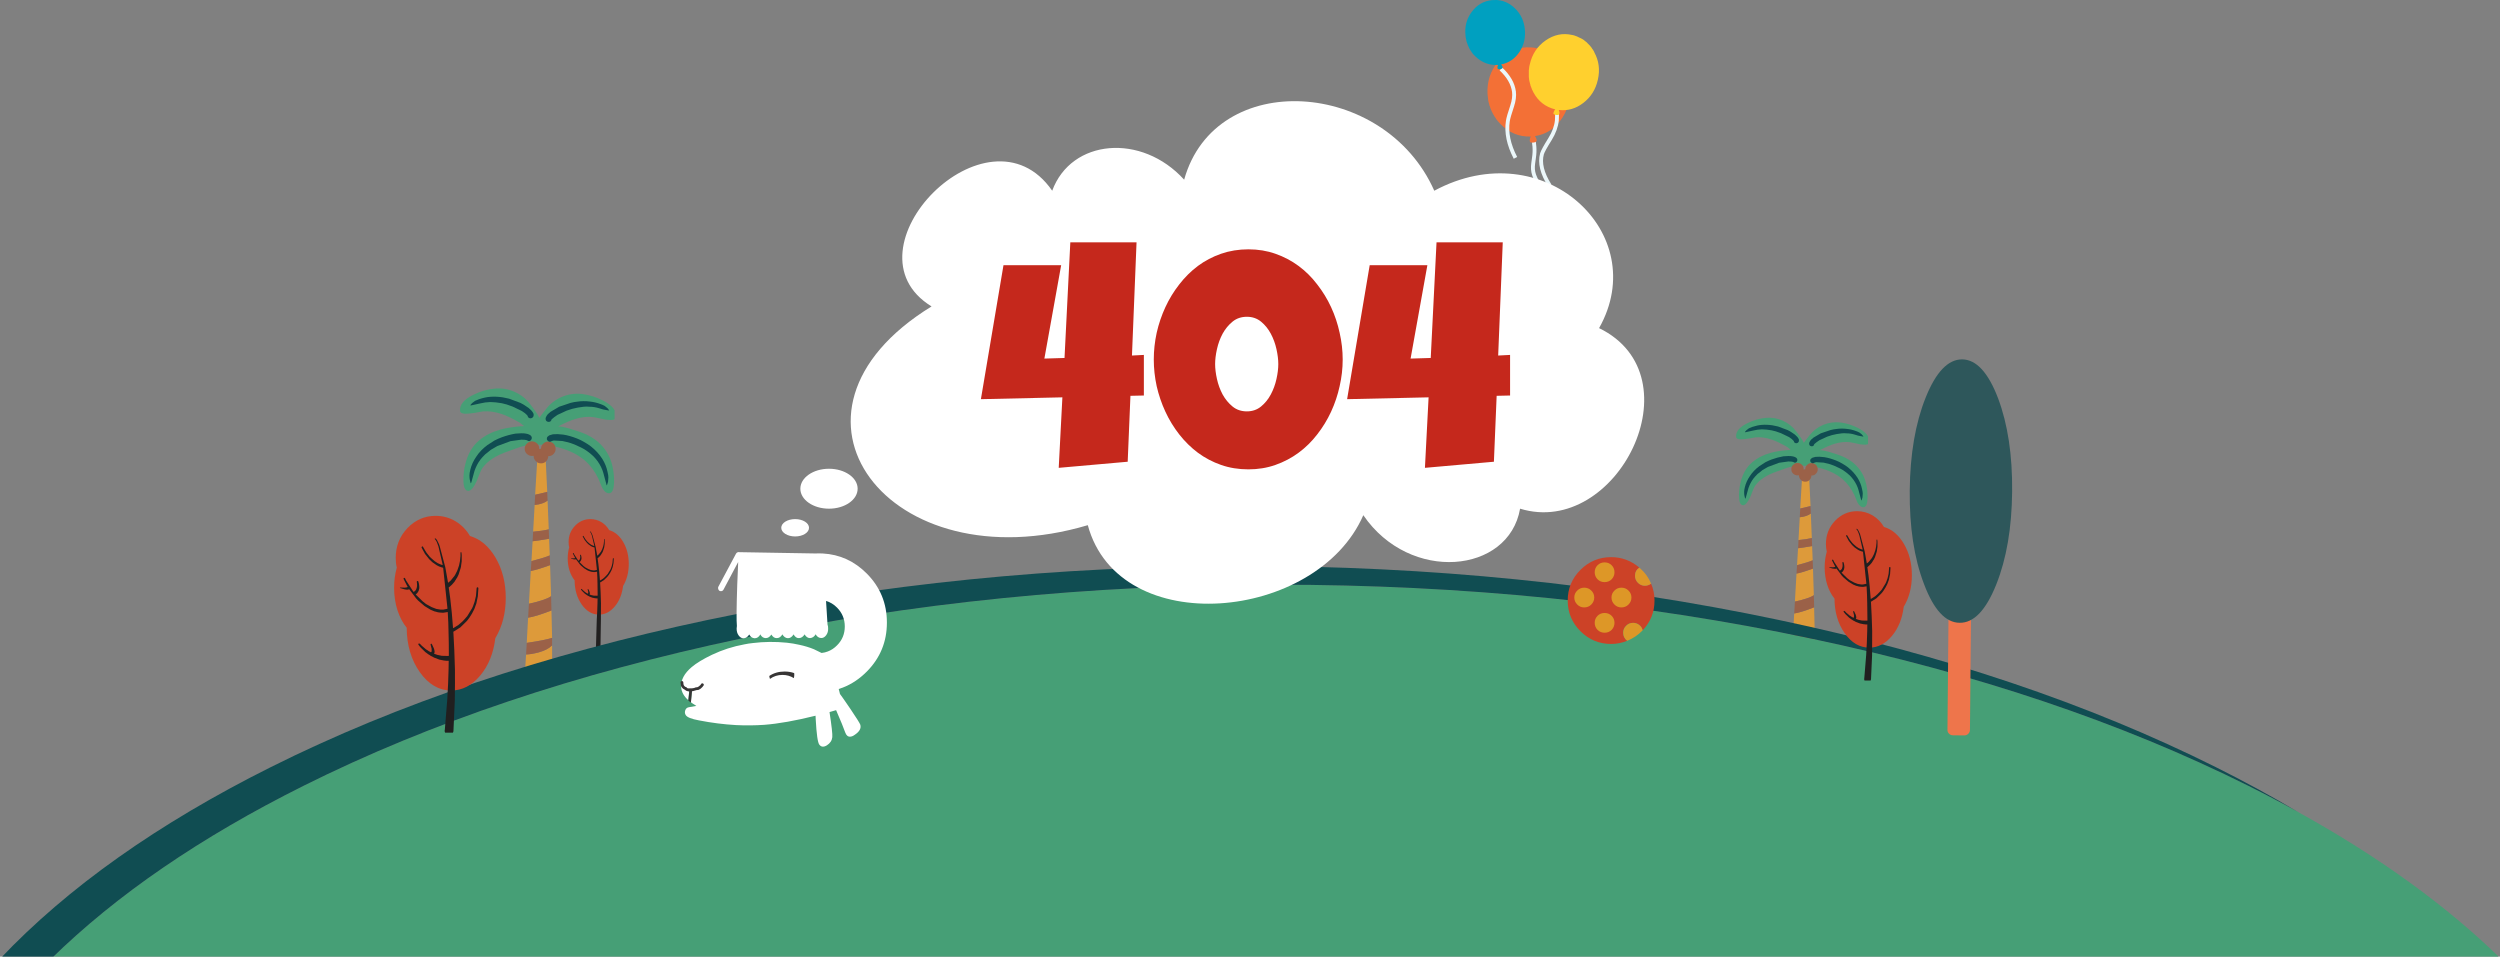 <svg width="1440" height="551" viewBox="0 0 1440 551" fill="none" xmlns="http://www.w3.org/2000/svg">
<rect x="0" y="0" width="1440" height="551" fill="#808080" stroke="none"/>
<g clip-path="url(#clip0_1516_46501)">
<path fill-rule="evenodd" clip-rule="evenodd" d="M1042.87 291.496L1042.13 275.883L1037.91 276.544L1036.92 292.9L1042.87 291.496ZM1043.03 295.791L1043.61 309.917C1041.63 310.413 1039.07 310.799 1035.93 311.074L1036.67 297.939C1039.37 297.664 1041.49 296.948 1043.03 295.791ZM1038.57 370.47C1041.55 369.644 1043.78 368.487 1045.27 367C1045.38 378.125 1045.07 383.77 1044.36 383.935C1043.15 384.21 1040.83 383.797 1037.42 382.696C1034.06 381.429 1032.21 380.741 1031.88 380.63L1032.46 371.461C1033.89 371.461 1035.93 371.13 1038.57 370.47ZM1035.68 315.783C1036.95 315.672 1039.65 315.259 1043.78 314.543L1044.11 322.722C1042.56 323.438 1039.56 324.374 1035.1 325.53L1035.68 315.783ZM1044.77 342.796L1044.28 327.513C1040.42 328.945 1037.25 329.909 1034.78 330.404L1033.87 346.513C1039.54 345.247 1043.17 344.007 1044.77 342.796ZM1033.45 353.37C1036.04 352.984 1039.87 351.8 1044.93 349.818L1045.26 363.283C1042.95 364.054 1038.79 364.88 1032.79 365.761L1033.45 353.37Z" fill="#DD9A3A"/>
<path fill-rule="evenodd" clip-rule="evenodd" d="M1042.88 291.496L1043.04 295.791C1041.5 296.948 1039.38 297.664 1036.68 297.939L1036.93 292.9L1042.88 291.496ZM1043.78 314.543L1043.62 309.917C1041.64 310.413 1039.07 310.798 1035.94 311.074L1035.69 315.782C1036.95 315.672 1039.65 315.259 1043.78 314.543ZM1044.12 322.721L1044.28 327.513C1040.43 328.945 1037.26 329.908 1034.78 330.404L1035.11 325.53C1039.57 324.374 1042.57 323.437 1044.12 322.721ZM1044.94 349.817L1044.78 342.796C1043.18 344.007 1039.55 345.246 1033.87 346.513L1033.46 353.37C1036.05 352.984 1039.88 351.8 1044.94 349.817ZM1032.8 365.761L1032.47 371.461C1033.9 371.461 1035.94 371.13 1038.58 370.469C1041.56 369.643 1043.79 368.487 1045.27 367V363.282C1042.96 364.053 1038.8 364.88 1032.8 365.761Z" fill="#9B6148"/>
<path d="M1003.88 291C1005.2 291.11 1006.61 289.568 1008.1 286.374C1009.47 282.739 1010.44 280.536 1010.99 279.765C1013.46 276.295 1017.62 273.569 1023.46 271.587C1027.1 270.265 1029.02 269.577 1029.24 269.522C1031.45 268.806 1033.46 268.42 1035.27 268.365L1034.86 268.778C1035.01 268.675 1035.26 268.537 1035.6 268.365H1035.69C1036.84 268.255 1038.14 268.227 1039.57 268.282C1041.58 268.282 1042.71 268.42 1042.96 268.695L1042.71 268.365C1044.09 268.585 1045.76 268.943 1047.75 269.439C1053.42 270.871 1057.99 273.101 1061.46 276.13C1064.1 278.443 1066.31 281.417 1068.07 285.052C1068.34 285.713 1068.95 287.172 1069.89 289.43C1070.93 291.358 1072.12 292.267 1073.44 292.156C1074.93 292.046 1075.7 290.119 1075.75 286.374C1075.75 283.951 1075.53 281.665 1075.09 279.517C1074.21 275.056 1072.23 271.256 1069.14 268.117C1066.28 265.253 1062.56 263.106 1057.99 261.674C1054.96 260.737 1053.39 260.242 1053.28 260.187C1051.35 259.636 1049.68 259.333 1048.24 259.278C1051.6 257.516 1054.41 256.304 1056.67 255.643C1059.86 254.652 1062.89 254.349 1065.76 254.735C1066.31 254.845 1068.32 255.258 1071.79 255.974C1074.98 256.414 1076.63 256.001 1076.74 254.735C1077.07 251.706 1074.98 249.007 1070.46 246.639C1067.05 244.877 1063.58 243.775 1060.06 243.335C1056.64 242.949 1053.34 243.417 1050.14 244.739C1046.89 246.116 1044.25 248.153 1042.21 250.852C1040.45 253.055 1039.38 254.459 1038.99 255.065C1038.61 254.129 1037.92 252.972 1036.93 251.596C1035.88 250.219 1035.14 249.227 1034.7 248.622C1032.71 245.868 1030.12 243.775 1026.93 242.343C1023.79 240.911 1020.51 240.361 1017.1 240.691C1013.58 240.967 1010.05 241.985 1006.53 243.748C1001.9 246.006 999.724 248.649 1000 251.678C1000.11 252.89 1001.76 253.303 1004.96 252.917C1006.66 252.752 1008.7 252.422 1011.07 251.926C1014.1 251.651 1017.29 252.091 1020.65 253.248C1022.91 254.019 1025.83 255.423 1029.41 257.461L1031.47 259.113C1026.85 259.388 1022.96 259.966 1019.83 260.848C1015.7 262.004 1012.23 263.767 1009.42 266.135C1005.95 269.053 1003.63 273.101 1002.48 278.278C1001.98 280.261 1001.71 282.546 1001.65 285.135C1001.6 288.88 1002.34 290.835 1003.88 291Z" fill="#469F76"/>
<path d="M1038.91 270.265C1038.96 269.274 1038.63 268.42 1037.92 267.704C1037.25 267.044 1036.43 266.686 1035.44 266.63C1034.45 266.63 1033.59 266.988 1032.88 267.704C1032.16 268.365 1031.8 269.191 1031.8 270.183C1031.75 271.174 1032.08 272.028 1032.79 272.743C1033.51 273.459 1034.36 273.817 1035.35 273.817C1036.35 273.873 1037.2 273.542 1037.92 272.826C1038.58 272.11 1038.91 271.257 1038.91 270.265Z" fill="#9B6148"/>
<path d="M1047.01 270.348C1047.01 269.356 1046.68 268.503 1046.02 267.787C1045.3 267.126 1044.45 266.768 1043.46 266.713C1042.46 266.713 1041.61 267.071 1040.89 267.787C1040.18 268.448 1039.82 269.274 1039.82 270.265C1039.82 271.256 1040.18 272.11 1040.89 272.826C1041.56 273.542 1042.38 273.9 1043.37 273.9C1044.36 273.955 1045.22 273.625 1045.93 272.909C1046.65 272.193 1047.01 271.339 1047.01 270.348Z" fill="#9B6148"/>
<path d="M1043.37 273.9C1043.37 272.909 1043.04 272.055 1042.38 271.339C1041.66 270.678 1040.81 270.32 1039.81 270.265C1038.82 270.265 1037.97 270.623 1037.25 271.339C1036.54 272 1036.18 272.826 1036.18 273.817C1036.18 274.809 1036.54 275.662 1037.25 276.378C1037.91 277.094 1038.74 277.452 1039.73 277.452C1040.72 277.507 1041.58 277.177 1042.29 276.461C1043.01 275.745 1043.37 274.891 1043.37 273.9Z" fill="#9B6148"/>
<path d="M1009.33 245.896L1007.35 246.722C1007.19 246.832 1006.72 247.19 1005.95 247.796L1005.2 248.622L1005.04 248.952H1005.45L1010 247.961C1011.54 247.575 1013.16 247.355 1014.87 247.3C1015.48 247.3 1016.38 247.355 1017.6 247.465L1020.49 247.878C1021.97 248.154 1023.76 248.704 1025.86 249.53L1030.32 251.678L1031.89 252.752L1032.88 253.661L1033.21 254.074V253.991C1033.32 254.872 1033.84 255.313 1034.78 255.313C1035.22 255.258 1035.58 255.065 1035.85 254.735C1036.13 254.404 1036.24 254.046 1036.18 253.661V253.248L1036.1 253L1036.02 252.835C1035.91 252.559 1035.63 252.146 1035.19 251.596L1033.79 250.274L1031.97 249.035C1031.53 248.704 1030.76 248.264 1029.66 247.713L1024.12 245.648L1020.98 244.987C1018.83 244.656 1016.74 244.574 1014.7 244.739C1013.16 244.849 1011.37 245.235 1009.33 245.896Z" fill="#104D52"/>
<path d="M1069.06 248.291C1067.3 247.63 1065.54 247.217 1063.77 247.052C1061.68 246.777 1059.59 246.804 1057.49 247.135C1056.72 247.19 1055.68 247.383 1054.36 247.713L1048.74 249.613L1044.53 252.091L1043.12 253.33C1042.68 253.881 1042.4 254.322 1042.29 254.652L1042.13 254.983V255.23L1042.05 255.313V255.396C1042.05 256.387 1042.49 256.938 1043.37 257.048C1044.27 257.154 1044.82 256.741 1045.02 255.809L1045.43 255.478C1045.49 255.423 1045.82 255.148 1046.43 254.652L1047.99 253.578L1052.46 251.513C1054.22 250.852 1056.04 250.357 1057.91 250.026L1060.8 249.613C1061.74 249.503 1062.67 249.503 1063.61 249.613C1065.2 249.613 1066.8 249.861 1068.4 250.357L1070.3 250.935L1072.94 251.43H1073.36L1073.11 251.1C1073.05 250.935 1072.83 250.659 1072.45 250.274L1071.13 249.2C1070.41 248.814 1069.72 248.512 1069.06 248.291Z" fill="#104D52"/>
<path d="M1007.93 274.23C1006.55 276.213 1005.59 278.333 1005.04 280.591C1004.76 281.693 1004.62 282.601 1004.62 283.317C1004.62 284.364 1004.68 285.08 1004.79 285.465L1005.12 286.87L1005.29 287.283L1005.53 286.87L1007.1 281.17C1007.82 279.077 1008.78 277.232 1009.99 275.635C1010.44 275.029 1011.21 274.175 1012.31 273.074L1015.2 270.761L1018.34 268.943L1024.78 266.548L1030.15 265.804C1031.03 265.804 1031.61 265.832 1031.89 265.887L1032.79 266.052C1032.9 266.162 1032.96 266.19 1032.96 266.135C1033.79 266.741 1034.47 266.63 1035.02 265.804C1035.25 265.474 1035.33 265.116 1035.27 264.73C1035.22 264.345 1035.02 264.014 1034.69 263.739L1034.61 263.656L1034.03 263.326C1033.65 263.106 1033.1 262.941 1032.38 262.83C1031.94 262.72 1031.17 262.665 1030.07 262.665C1029.52 262.665 1028.58 262.72 1027.26 262.83C1025 263.216 1022.74 263.822 1020.49 264.648C1019.55 264.978 1018.37 265.501 1016.93 266.217L1013.46 268.448C1011.15 270.155 1009.31 272.083 1007.93 274.23Z" fill="#104D52"/>
<path d="M1061.05 266.961C1059.84 266.245 1058.65 265.667 1057.5 265.226C1055.13 264.29 1052.9 263.657 1050.81 263.326L1048 263.078L1045.69 263.161C1044.69 263.436 1044.12 263.601 1043.95 263.657L1043.45 263.987L1043.37 264.07C1042.99 264.29 1042.77 264.593 1042.71 264.978C1042.6 265.419 1042.68 265.804 1042.96 266.135C1043.56 266.906 1044.25 267.043 1045.02 266.548L1045.19 266.465L1046.1 266.217L1050.31 266.465L1053.2 267.126C1053.86 267.291 1054.91 267.649 1056.34 268.2L1059.56 269.687C1060.61 270.183 1061.66 270.816 1062.7 271.587C1063.36 272.028 1064.3 272.799 1065.51 273.9C1066.28 274.671 1067.03 275.552 1067.74 276.543C1069.01 278.361 1069.92 280.233 1070.47 282.161L1072.12 288.357L1072.37 287.861L1072.78 286.539L1072.95 284.391C1072.95 283.675 1072.81 282.767 1072.53 281.665C1072.09 279.407 1071.21 277.232 1069.89 275.139C1068.46 272.936 1066.64 270.954 1064.44 269.191C1063.45 268.42 1062.32 267.677 1061.05 266.961Z" fill="#104D52"/>
</g>
<g clip-path="url(#clip1_1516_46501)">
<path d="M358.97 312.189C356.835 308.575 354.146 306.299 350.902 305.36C349.764 303.425 348.27 301.888 346.421 300.75C344.457 299.583 342.352 299 340.104 299C336.632 299 333.659 300.295 331.183 302.884C328.736 305.474 327.512 308.589 327.512 312.232C327.512 313.398 327.626 314.423 327.854 315.305C327.285 317.325 327 319.445 327 321.665C327 324.169 327.356 326.53 328.067 328.75C328.778 330.913 329.746 332.748 330.97 334.256C330.998 339.719 332.378 344.386 335.11 348.256C337.841 352.098 341.142 354.018 345.012 354.018C348.455 354.018 351.5 352.439 354.146 349.28C356.736 346.179 358.315 342.266 358.884 337.543C361.075 333.9 362.171 329.661 362.171 324.823C362.171 320.071 361.104 315.86 358.97 312.189Z" fill="#CC4227"/>
<path d="M348.214 310.567C348.214 310.482 348.171 310.439 348.086 310.439C347.972 310.439 347.915 310.496 347.915 310.61V311.677L347.744 313.256L347.446 314.665L346.933 316.159L346.72 316.628L346.464 317.098L346.379 317.311L345.994 317.951L344.885 319.317L344.629 319.573L343.988 320.085L343.946 319.787C343.633 317.852 343.362 316.329 343.135 315.22L341.342 308.476C341.2 308.02 341.057 307.679 340.915 307.451L340.531 306.683L340.36 306.427L340.062 306.128C339.976 306.071 339.905 306.071 339.848 306.128C339.791 306.213 339.791 306.285 339.848 306.341V306.384L339.976 306.47L340.232 306.854C340.403 307.138 340.517 307.38 340.574 307.579L340.958 308.604L342.324 314.494L342.153 314.451H342.068L341.683 314.323L341.427 314.195L341.257 314.152L341.129 314.067L340.787 313.939L339.805 313.299L339.507 313.043C339.137 312.758 338.923 312.573 338.866 312.488L338.226 311.89L337.244 310.653C337.045 310.396 336.917 310.197 336.86 310.055L336.135 308.817C336.078 308.618 335.964 308.575 335.793 308.689C335.651 308.746 335.608 308.86 335.665 309.031L336.732 310.994L338.055 312.659L339.037 313.598L340.446 314.579L340.958 314.835L341.086 314.921L342.196 315.305H342.366L342.452 315.348L343.818 328.238L343.562 328.323L342.494 328.537H341.641L340.318 328.323L338.866 327.768L337.074 326.787L336.049 325.976L333.787 323.756L333.873 323.713L334.299 323.329L334.726 322.646L334.94 321.793C334.968 321.366 334.925 320.882 334.812 320.342L334.683 319.872L334.641 319.787L334.598 319.616V319.573L334.47 319.531H334.342C334.257 319.531 334.214 319.559 334.214 319.616L334.171 319.659V319.701L334.129 319.744V319.829L334.171 320L334.214 320.427C334.271 320.882 334.242 321.295 334.129 321.665L333.915 322.262L333.616 322.646L333.318 322.86L333.232 322.902H333.19L333.147 322.945H333.104L330.799 319.403L330.458 318.677C330.373 318.535 330.259 318.492 330.116 318.549C329.974 318.606 329.931 318.72 329.988 318.89L331.055 320.982L331.269 321.323L331.141 321.494H331.098L330.757 321.579L330.287 321.622C329.832 321.622 329.519 321.608 329.348 321.579H328.921L328.836 321.622L328.879 321.75L330.202 322.134C330.6 322.22 330.942 322.262 331.226 322.262L331.44 322.22L331.696 322.134L331.738 322.091L333.958 325.037L334.555 325.677L336.604 327.427L338.482 328.579L339.293 328.921C339.549 329.063 339.805 329.148 340.062 329.177L340.83 329.39L341.555 329.476C341.698 329.504 341.925 329.518 342.238 329.518H342.537L343.86 329.305H343.903C344.045 331.553 344.131 333.844 344.159 336.177C344.216 337.713 344.244 340.018 344.244 343.092L343.946 343.134L342.025 343.092L340.616 342.793L339.635 342.451L339.592 342.409V342.366C339.677 342.281 339.72 342.181 339.72 342.067L339.763 341.811L339.677 341.256L339.507 340.701L338.952 339.506L338.866 339.378C338.81 339.264 338.738 339.236 338.653 339.293C338.539 339.321 338.482 339.407 338.482 339.549L338.824 340.872V341.726L338.781 341.811V341.768L338.824 341.726C338.767 341.754 338.696 341.839 338.61 341.982L337.799 341.555L337.714 341.47L337.031 341.043L335.836 340.018L335.708 339.933L335.623 339.805L335.11 339.293H335.068C334.982 339.179 334.868 339.165 334.726 339.25C334.584 339.335 334.57 339.463 334.683 339.634L335.153 340.232L335.281 340.36L335.366 340.488L336.903 341.982L337.116 342.11L337.202 342.195L337.33 342.281C337.643 342.537 337.942 342.736 338.226 342.878C338.255 342.935 338.326 342.992 338.44 343.049L339.208 343.433C339.208 343.461 339.279 343.504 339.421 343.561L339.677 343.689L341.257 344.287L342.751 344.585L343.22 344.628L343.433 344.671H344.202L344.159 347.317C344.102 350.276 343.96 353.52 343.732 357.049L342.964 383.524L342.921 383.567C342.893 383.937 343.007 384.264 343.263 384.549C343.519 384.833 343.846 384.99 344.244 385.018C344.643 385.047 344.97 384.933 345.226 384.677C345.511 384.421 345.667 384.108 345.696 383.738L346.123 357.177C346.179 353.193 346.194 349.921 346.165 347.36C346.051 343.006 345.895 339.25 345.696 336.092L345.653 335.494L345.781 335.451L347.873 334.128L349.793 332.25C350.021 332.022 350.334 331.624 350.732 331.055C350.846 330.884 351.116 330.457 351.543 329.774L352.269 328.366L352.909 326.616L353.379 324.354L353.549 321.793C353.549 321.65 353.464 321.551 353.293 321.494C353.094 321.494 352.994 321.594 352.994 321.793L352.781 324.268L352.354 326.061L351.885 327.384L351.586 328.067L350.049 330.585L349.11 331.652C348.712 332.108 348.399 332.421 348.171 332.591L347.275 333.36L345.781 334.299L345.568 334.384C345.34 331.055 345.041 327.896 344.671 324.909L344.202 321.537L344.373 321.451L345.226 320.683L346.037 319.744L346.293 319.317L346.421 319.146L346.549 318.89L346.848 318.463L347.318 317.482L348.001 315.348L348.043 315.091L348.086 314.963V314.835L348.299 313.299V311.335L348.214 310.567Z" fill="#211F1F"/>
</g>
<g clip-path="url(#clip2_1516_46501)">
<path fill-rule="evenodd" clip-rule="evenodd" d="M315.207 283.331L314.337 265.047L309.403 265.821L308.242 284.975L315.207 283.331ZM315.405 288.361L316.082 304.903C313.761 305.484 310.762 305.935 307.086 306.258L307.956 290.876C311.117 290.554 313.6 289.715 315.405 288.361ZM310.18 375.813C313.662 374.846 316.274 373.491 318.015 371.75C318.144 384.778 317.79 391.388 316.951 391.582C315.532 391.904 312.824 391.42 308.825 390.13C304.891 388.647 302.731 387.841 302.344 387.712L303.021 376.974C304.698 376.974 307.084 376.587 310.18 375.813ZM306.794 311.772C308.278 311.643 311.438 311.159 316.275 310.321L316.662 319.898C314.856 320.736 311.341 321.833 306.117 323.187L306.794 311.772ZM317.433 343.406L316.853 325.509C312.339 327.186 308.63 328.314 305.728 328.895L304.664 347.759C311.307 346.276 315.563 344.824 317.433 343.406ZM304.18 355.788C307.211 355.337 311.693 353.95 317.627 351.628L318.014 367.397C315.305 368.3 310.436 369.267 303.406 370.299L304.18 355.788Z" fill="#DD9A3A"/>
<path fill-rule="evenodd" clip-rule="evenodd" d="M315.209 283.33L315.402 288.361C313.596 289.715 311.113 290.554 307.953 290.876L308.243 284.975L315.209 283.33ZM316.269 310.32L316.076 304.903C313.754 305.484 310.755 305.935 307.079 306.258L306.789 311.772C308.272 311.643 311.432 311.159 316.269 310.32ZM316.658 319.898L316.852 325.509C312.337 327.185 308.629 328.314 305.727 328.894L306.114 323.187C311.337 321.832 314.852 320.736 316.658 319.898ZM317.626 351.628L317.433 343.406C315.563 344.824 311.306 346.276 304.663 347.759L304.18 355.788C307.211 355.337 311.693 353.95 317.626 351.628ZM303.403 370.299L303.016 376.974C304.692 376.974 307.079 376.587 310.174 375.813C313.657 374.846 316.269 373.491 318.01 371.75V367.397C315.301 368.3 310.432 369.267 303.403 370.299Z" fill="#9B6148"/>
<path d="M269.543 282.75C271.091 282.879 272.735 281.073 274.476 277.332C276.089 273.076 277.217 270.496 277.862 269.593C280.764 265.53 285.634 262.338 292.47 260.016C296.726 258.468 298.984 257.662 299.242 257.598C301.821 256.759 304.175 256.308 306.304 256.243L305.82 256.727C305.997 256.606 306.287 256.445 306.691 256.243H306.787C308.142 256.114 309.657 256.082 311.334 256.147C313.69 256.147 315.012 256.308 315.3 256.63L315.01 256.243C316.622 256.501 318.589 256.92 320.911 257.501C327.554 259.178 332.907 261.79 336.97 265.337C340.065 268.045 342.645 271.528 344.709 275.785C345.031 276.559 345.741 278.268 346.837 280.912C348.063 283.169 349.449 284.233 350.997 284.104C352.738 283.975 353.641 281.718 353.706 277.332C353.706 274.495 353.448 271.818 352.932 269.303C351.9 264.079 349.578 259.629 345.967 255.953C342.613 252.599 338.26 250.084 332.907 248.407C329.36 247.311 327.522 246.731 327.393 246.666C325.135 246.021 323.168 245.667 321.492 245.602C325.426 243.538 328.715 242.119 331.359 241.346C335.1 240.185 338.647 239.83 342 240.281C342.645 240.41 344.999 240.894 349.062 241.733C352.803 242.248 354.738 241.765 354.867 240.281C355.253 236.734 352.803 233.574 347.514 230.801C343.516 228.737 339.453 227.447 335.325 226.931C331.327 226.48 327.457 227.028 323.717 228.576C319.912 230.188 316.816 232.574 314.43 235.735C312.366 238.314 311.108 239.959 310.657 240.668C310.205 239.572 309.399 238.218 308.238 236.605C307.013 234.993 306.142 233.832 305.626 233.123C303.305 229.898 300.273 227.447 296.533 225.771C292.857 224.094 289.019 223.449 285.021 223.836C280.893 224.158 276.766 225.351 272.638 227.415C267.221 230.059 264.673 233.155 264.996 236.702C265.125 238.121 267.06 238.605 270.8 238.153C272.8 237.96 275.186 237.573 277.959 236.992C281.506 236.67 285.247 237.186 289.181 238.54C291.825 239.443 295.243 241.088 299.435 243.474L301.854 245.409C296.436 245.731 291.889 246.408 288.213 247.44C283.376 248.794 279.313 250.858 276.024 253.631C271.961 257.049 269.252 261.79 267.898 267.852C267.318 270.174 266.995 272.85 266.931 275.881C266.866 280.267 267.737 282.556 269.543 282.75Z" fill="#469F76"/>
<path d="M310.561 258.468C310.625 257.308 310.238 256.308 309.4 255.47C308.626 254.696 307.659 254.276 306.498 254.212C305.337 254.212 304.337 254.631 303.499 255.47C302.66 256.243 302.241 257.211 302.241 258.372C302.177 259.533 302.564 260.532 303.402 261.371C304.241 262.209 305.24 262.628 306.401 262.628C307.562 262.693 308.562 262.306 309.4 261.467C310.174 260.629 310.561 259.629 310.561 258.468Z" fill="#9B6148"/>
<path d="M320.041 258.565C320.041 257.404 319.654 256.405 318.88 255.566C318.042 254.792 317.042 254.373 315.882 254.309C314.721 254.309 313.721 254.728 312.883 255.566C312.044 256.34 311.625 257.308 311.625 258.469C311.625 259.629 312.044 260.629 312.883 261.467C313.657 262.306 314.624 262.725 315.785 262.725C316.946 262.79 317.945 262.403 318.784 261.564C319.622 260.726 320.041 259.726 320.041 258.565Z" fill="#9B6148"/>
<path d="M315.791 262.725C315.791 261.564 315.404 260.564 314.63 259.726C313.792 258.952 312.792 258.533 311.632 258.468C310.471 258.468 309.471 258.888 308.633 259.726C307.794 260.5 307.375 261.467 307.375 262.628C307.375 263.789 307.794 264.789 308.633 265.627C309.407 266.465 310.374 266.885 311.535 266.885C312.696 266.949 313.695 266.562 314.534 265.724C315.372 264.885 315.791 263.886 315.791 262.725Z" fill="#9B6148"/>
<path d="M275.929 229.93L273.607 230.898C273.414 231.027 272.865 231.446 271.963 232.155L271.092 233.123L270.898 233.51H271.382L276.703 232.349C278.509 231.897 280.411 231.639 282.41 231.575C283.12 231.575 284.184 231.639 285.603 231.768L288.989 232.252C290.73 232.575 292.826 233.22 295.277 234.187L300.501 236.702L302.339 237.96L303.499 239.024L303.886 239.508V239.411C304.015 240.443 304.628 240.959 305.725 240.959C306.24 240.894 306.66 240.668 306.982 240.282C307.305 239.895 307.434 239.475 307.369 239.024V238.54L307.272 238.25L307.176 238.056C307.047 237.734 306.724 237.25 306.208 236.605L304.564 235.058L302.435 233.606C301.919 233.22 301.017 232.704 299.727 232.059L293.245 229.64L289.569 228.866C287.054 228.479 284.603 228.382 282.217 228.576C280.411 228.705 278.315 229.156 275.929 229.93Z" fill="#104D52"/>
<path d="M345.876 232.736C343.812 231.962 341.748 231.478 339.685 231.285C337.234 230.962 334.783 230.995 332.332 231.382C331.43 231.446 330.204 231.672 328.656 232.059L322.078 234.284L317.144 237.186L315.5 238.637C314.984 239.282 314.661 239.798 314.532 240.185L314.339 240.572V240.862L314.242 240.959V241.055C314.242 242.216 314.758 242.861 315.79 242.99C316.845 243.114 317.49 242.631 317.725 241.539L318.208 241.152C318.273 241.088 318.66 240.765 319.369 240.185L321.207 238.927L326.431 236.509C328.495 235.735 330.623 235.154 332.816 234.767L336.202 234.284C337.298 234.155 338.395 234.155 339.491 234.284C341.361 234.284 343.232 234.574 345.102 235.154L347.327 235.832L350.423 236.412H350.906L350.616 236.025C350.552 235.832 350.294 235.509 349.842 235.058L348.294 233.8C347.456 233.349 346.65 232.994 345.876 232.736Z" fill="#104D52"/>
<path d="M274.284 263.112C272.671 265.434 271.543 267.917 270.898 270.561C270.575 271.851 270.414 272.915 270.414 273.753C270.414 274.979 270.479 275.817 270.607 276.269L270.994 277.913L271.188 278.397L271.478 277.913L273.316 271.238C274.155 268.787 275.283 266.627 276.702 264.757C277.218 264.047 278.121 263.048 279.411 261.758L282.797 259.049L286.473 256.921L294.018 254.115L300.306 253.245C301.338 253.245 302.016 253.277 302.338 253.341L303.402 253.535C303.531 253.664 303.596 253.696 303.596 253.632C304.563 254.341 305.369 254.212 306.014 253.245C306.272 252.858 306.369 252.439 306.304 251.987C306.24 251.536 306.014 251.149 305.627 250.826L305.53 250.729L304.853 250.342C304.402 250.084 303.757 249.891 302.918 249.762C302.402 249.633 301.5 249.569 300.21 249.569C299.565 249.569 298.468 249.633 296.921 249.762C294.276 250.213 291.632 250.923 288.988 251.89C287.892 252.277 286.505 252.89 284.828 253.728L280.765 256.34C278.056 258.34 275.896 260.597 274.284 263.112Z" fill="#104D52"/>
<path d="M336.492 254.599C335.073 253.761 333.687 253.083 332.333 252.567C329.559 251.471 326.947 250.729 324.497 250.342L321.208 250.052L318.499 250.149C317.338 250.471 316.661 250.665 316.467 250.729L315.887 251.116L315.79 251.213C315.339 251.471 315.081 251.826 315.016 252.277C314.887 252.793 314.984 253.245 315.306 253.632C316.016 254.534 316.822 254.696 317.725 254.115L317.918 254.019L318.982 253.728L323.916 254.019L327.302 254.792C328.076 254.986 329.301 255.405 330.978 256.05L334.751 257.791C335.976 258.372 337.202 259.113 338.427 260.016C339.201 260.532 340.297 261.435 341.716 262.725C342.619 263.628 343.49 264.66 344.328 265.821C345.812 267.949 346.876 270.142 347.521 272.399L349.455 279.654L349.746 279.074L350.229 277.526L350.423 275.011C350.423 274.172 350.261 273.108 349.939 271.819C349.423 269.174 348.391 266.627 346.843 264.176C345.167 261.596 343.038 259.275 340.459 257.211C339.298 256.308 337.976 255.437 336.492 254.599Z" fill="#104D52"/>
</g>
<g clip-path="url(#clip3_1516_46501)">
<path d="M1323.66 467.694C1314.41 462.55 1304.88 457.529 1295.06 452.632C1221.98 416.124 1138.06 387.86 1043.3 367.839C945.186 347.136 842.418 336.785 734.992 336.785C627.567 336.785 524.798 347.136 426.687 367.839C331.867 387.86 247.914 416.124 174.827 452.632C115.463 482.26 66.998 515.484 29.43 552.302H1440.56C1409.13 521.62 1370.17 493.417 1323.66 467.694Z" fill="#469F76"/>
<path d="M1295.07 452.632C1304.88 457.529 1314.41 462.55 1323.66 467.694C1308.7 458.769 1292.9 450.153 1276.25 441.847C1203.17 405.339 1119.21 377.074 1024.39 357.054C926.282 336.351 823.514 326 716.088 326C608.662 326 505.894 336.351 407.783 357.054C313.025 377.074 229.102 405.339 156.016 441.847C90.939 474.388 38.934 511.207 0 552.302H29.433C67.001 515.483 115.467 482.26 174.831 452.632C247.917 416.124 331.871 387.86 426.691 367.839C524.802 347.136 627.57 336.785 734.996 336.785C842.422 336.785 945.19 347.136 1043.3 367.839C1138.06 387.86 1221.98 416.124 1295.07 452.632Z" fill="#104D52"/>
</g>
<g clip-path="url(#clip4_1516_46501)">
<path d="M910.34 328.241C905.447 333.127 903 339.017 903 345.914C903 352.81 905.447 358.701 910.34 363.586C915.234 368.471 921.135 370.914 928.043 370.914C931.152 370.914 934.232 370.31 937.283 369.103C935.729 367.954 934.952 366.402 934.952 364.448C934.952 362.897 935.499 361.575 936.592 360.483C937.686 359.333 939.039 358.759 940.651 358.759C941.975 358.759 943.155 359.161 944.192 359.966C945.228 360.77 945.89 361.805 946.178 363.069C950.726 358.241 953 352.523 953 345.914C953 342.408 952.338 339.161 951.014 336.172C949.92 336.977 948.74 337.379 947.473 337.379C945.919 337.379 944.595 336.833 943.501 335.741C942.349 334.592 941.774 333.241 941.774 331.69C941.774 329.621 942.609 328.04 944.278 326.948C939.5 322.925 934.088 320.914 928.043 320.914C921.135 320.914 915.234 323.356 910.34 328.241Z" fill="#CC4227"/>
<path d="M944.193 359.966C943.157 359.161 941.977 358.759 940.653 358.759C939.041 358.759 937.688 359.333 936.594 360.483C935.5 361.575 934.953 362.897 934.953 364.448C934.953 366.402 935.73 367.954 937.285 369.103C940.681 367.724 943.646 365.713 946.179 363.069C945.892 361.805 945.229 360.77 944.193 359.966Z" fill="#DD9727"/>
<path d="M944.278 326.948C942.608 328.04 941.773 329.621 941.773 331.69C941.773 333.241 942.349 334.592 943.501 335.741C944.594 336.833 945.919 337.379 947.473 337.379C948.739 337.379 949.92 336.977 951.013 336.172C949.632 332.724 947.387 329.65 944.278 326.948Z" fill="#DD9727"/>
<path d="M929.946 329.621C929.946 328.012 929.399 326.661 928.305 325.569C927.211 324.477 925.858 323.931 924.246 323.931C922.634 323.931 921.281 324.477 920.188 325.569C919.094 326.661 918.547 328.012 918.547 329.621C918.547 331.172 919.094 332.523 920.188 333.672C921.281 334.764 922.634 335.31 924.246 335.31C925.858 335.31 927.211 334.764 928.305 333.672C929.399 332.523 929.946 331.172 929.946 329.621Z" fill="#DD9727"/>
<path d="M918.282 344.19C918.282 342.581 917.706 341.23 916.555 340.138C915.461 339.046 914.108 338.5 912.496 338.5C910.942 338.5 909.618 339.046 908.524 340.138C907.373 341.23 906.797 342.581 906.797 344.19C906.797 345.741 907.373 347.092 908.524 348.241C909.618 349.333 910.942 349.879 912.496 349.879C914.108 349.879 915.461 349.333 916.555 348.241C917.706 347.092 918.282 345.741 918.282 344.19Z" fill="#DD9727"/>
<path d="M929.946 358.759C929.946 357.15 929.399 355.799 928.305 354.707C927.211 353.615 925.858 353.069 924.246 353.069C922.634 353.069 921.281 353.615 920.188 354.707C919.094 355.799 918.547 357.15 918.547 358.759C918.547 360.31 919.094 361.661 920.188 362.811C921.281 363.902 922.634 364.448 924.246 364.448C925.858 364.448 927.211 363.902 928.305 362.811C929.399 361.661 929.946 360.31 929.946 358.759Z" fill="#DD9727"/>
<path d="M939.704 344.19C939.704 342.581 939.128 341.23 937.977 340.138C936.883 339.046 935.53 338.5 933.918 338.5C932.364 338.5 931.04 339.046 929.946 340.138C928.794 341.23 928.219 342.581 928.219 344.19C928.219 345.741 928.794 347.092 929.946 348.241C931.04 349.333 932.364 349.879 933.918 349.879C935.53 349.879 936.883 349.333 937.977 348.241C939.128 347.092 939.704 345.741 939.704 344.19Z" fill="#DD9727"/>
</g>
<path d="M398.402 384.25C394.102 387.883 392.085 391.75 392.351 395.85C392.551 398.583 393.918 401.067 396.451 403.3L397.002 397.7C397.135 397.233 397.435 397 397.902 397C398.135 397.033 398.302 397.133 398.402 397.3C398.535 397.4 398.568 397.55 398.502 397.75L397.951 404.5C398.385 404.867 399.435 405.567 401.101 406.6L396.851 407.35C395.751 407.517 395.035 408.117 394.701 409.15C394.668 409.35 394.618 409.55 394.551 409.75C394.418 410.517 394.568 411.233 395.002 411.9C395.735 413.133 398.285 414.15 402.652 414.95C409.818 416.35 416.918 417.25 423.951 417.65C429.385 417.917 434.801 417.867 440.201 417.5C448.401 416.867 458.252 415.117 469.752 412.25C469.785 412.917 469.818 413.583 469.851 414.25C470.318 422.917 471.018 427.817 471.951 428.95C473.018 430.317 474.468 430.433 476.301 429.3C478.168 428.1 479.202 426.533 479.402 424.6C479.568 423 479.035 418.183 477.801 410.15C479.035 409.783 480.301 409.417 481.601 409.05C484.268 415.217 486.018 419.5 486.851 421.9C487.485 423.667 488.485 424.467 489.851 424.3C490.618 424.267 491.468 423.9 492.402 423.2C495.135 421.367 496.168 419.417 495.502 417.35C495.202 416.517 493.335 413.55 489.902 408.45C489.002 407.083 487.985 405.6 486.851 404C486.351 403.3 485.851 402.583 485.351 401.85C484.851 401.15 484.335 400.433 483.801 399.7V399.65L483.101 396.85C483.901 396.617 484.685 396.35 485.451 396.05C490.518 394.083 495.135 391 499.301 386.8C507.001 379.033 510.851 369.633 510.851 358.6C510.851 347.567 507.001 338.167 499.301 330.4C492.168 323.2 483.685 319.333 473.851 318.8C473.051 318.767 472.235 318.75 471.402 318.75C470.868 318.75 470.335 318.767 469.801 318.8L425.951 318.05C425.685 317.95 425.335 317.967 424.902 318.1C424.535 318.2 424.218 318.467 423.951 318.9L413.752 338C413.552 338.4 413.535 338.817 413.701 339.25C413.768 339.683 414.018 340.05 414.451 340.35C414.885 340.55 415.335 340.583 415.801 340.45C416.268 340.283 416.585 340 416.752 339.6L425.201 323.7L424.652 336.75C424.218 349.817 424.151 357.75 424.451 360.55L424.301 362.05C424.301 363.65 424.685 364.967 425.451 366C426.251 367.133 427.201 367.683 428.301 367.65C429.601 367.617 430.685 366.883 431.551 365.45C431.918 366.083 432.318 366.583 432.752 366.95C433.318 367.383 433.968 367.617 434.701 367.65C436.068 367.617 437.151 366.883 437.951 365.45C438.685 366.817 439.718 367.517 441.051 367.55C442.318 367.55 443.401 366.867 444.301 365.5C445.168 366.933 446.218 367.617 447.451 367.55C448.751 367.55 449.818 366.833 450.652 365.4C451.485 366.833 452.551 367.567 453.851 367.6C455.051 367.6 456.085 366.95 456.951 365.65C457.018 365.55 457.068 365.467 457.101 365.4C457.935 366.9 458.968 367.617 460.201 367.55C461.501 367.517 462.585 366.8 463.451 365.4C464.251 366.8 465.285 367.517 466.551 367.55C467.951 367.45 469.035 366.717 469.801 365.35C470.602 366.75 471.668 367.467 473.002 367.5C474.102 367.533 475.068 366.983 475.902 365.85C476.702 364.75 477.068 363.467 477.002 362C477.035 361.2 476.918 360.433 476.652 359.7L475.801 346.15C478.168 346.817 480.285 348.1 482.152 350C485.118 353 486.601 356.617 486.601 360.85C486.601 365.117 485.118 368.733 482.152 371.7C480.552 373.333 478.768 374.517 476.801 375.25C475.701 375.683 474.535 375.967 473.301 376.1C473.201 376.067 473.102 376.033 473.002 376L468.801 373.95C466.201 372.883 463.402 372.033 460.402 371.4C458.102 370.867 455.701 370.467 453.201 370.2C446.535 369.533 440.001 369.6 433.601 370.4C432.801 370.467 432.001 370.567 431.201 370.7C430.368 370.833 429.552 370.983 428.752 371.15C422.218 372.35 416.001 374.35 410.101 377.15C404.968 379.617 401.068 381.983 398.402 384.25Z" fill="white"/>
<path d="M405.2 393.908C404.818 393.53 404.414 393.491 403.989 393.791L403.392 394.666L402.876 395.046L402.654 395.297L401.735 395.827L401.419 395.846L400.556 395.977L399.738 396.327L399.106 396.365L398.765 396.48L397.212 396.479L396.835 396.533L396.133 396.448L395.94 396.397L395.319 395.816L394.801 395.626L394.608 395.574L394.251 395.168L394 394.945L393.929 394.823L393.663 394.078L393.606 393.131C393.574 392.605 393.288 392.321 392.747 392.28C392.212 392.344 391.961 392.639 391.992 393.165L392.142 394.344C392.127 394.788 392.233 395.162 392.463 395.465L392.472 395.623C392.614 395.868 392.852 396.139 393.186 396.435L393.389 396.645L394.229 397.181L394.471 397.245L394.625 397.442L395.513 397.99L396.685 398.253L397.062 398.198L396.512 403.538L397.96 404.702L398.579 398.139C398.749 398.15 398.907 398.14 399.053 398.111L401.124 397.527L401.234 397.504L401.55 397.485L402.413 397.354L403.454 396.753L404.057 396.242L404.279 395.991C404.524 395.849 404.747 395.599 404.947 395.238L405.034 395.106C405.468 394.774 405.523 394.374 405.2 393.908Z" fill="#373535"/>
<path d="M457.402 389.85C457.542 389.112 457.558 388.395 457.452 387.7C455.782 387.1 453.949 386.8 451.952 386.8C448.578 386.8 445.628 387.65 443.102 389.35C443.174 389.954 443.307 390.52 443.502 391.05C445.593 389.517 447.993 388.75 450.702 388.75C453.134 388.75 455.318 389.367 457.252 390.6C457.311 390.368 457.361 390.118 457.402 389.85Z" fill="#373535"/>
<g clip-path="url(#clip5_1516_46501)">
<path d="M1096.67 313.28C1093.62 308.118 1089.78 304.866 1085.15 303.524C1083.52 300.76 1081.39 298.565 1078.74 296.939C1075.94 295.272 1072.93 294.439 1069.72 294.439C1064.76 294.439 1060.51 296.289 1056.98 299.988C1053.48 303.687 1051.73 308.138 1051.73 313.341C1051.73 315.008 1051.89 316.471 1052.22 317.732C1051.41 320.618 1051 323.646 1051 326.817C1051 330.394 1051.51 333.768 1052.52 336.939C1053.54 340.028 1054.92 342.65 1056.67 344.805C1056.71 352.61 1058.68 359.276 1062.59 364.805C1066.49 370.293 1071.2 373.037 1076.73 373.037C1081.65 373.037 1086 370.78 1089.78 366.268C1093.48 361.837 1095.74 356.248 1096.55 349.5C1099.68 344.297 1101.24 338.24 1101.24 331.329C1101.24 324.541 1099.72 318.524 1096.67 313.28Z" fill="#CC4227"/>
<path d="M1081.31 310.963C1081.31 310.842 1081.25 310.781 1081.13 310.781C1080.96 310.781 1080.88 310.862 1080.88 311.024V312.549L1080.64 314.805L1080.21 316.817L1079.48 318.951L1079.17 319.622L1078.81 320.293L1078.69 320.598L1078.14 321.512L1076.55 323.463L1076.19 323.829L1075.27 324.561L1075.21 324.134C1074.76 321.37 1074.38 319.195 1074.05 317.61L1071.49 307.976C1071.29 307.325 1071.08 306.838 1070.88 306.512L1070.33 305.415L1070.09 305.049L1069.66 304.622C1069.54 304.541 1069.44 304.541 1069.36 304.622C1069.28 304.744 1069.28 304.846 1069.36 304.927V304.988L1069.54 305.11L1069.91 305.659C1070.15 306.065 1070.31 306.411 1070.39 306.695L1070.94 308.159L1072.89 316.573L1072.65 316.512H1072.53L1071.98 316.329L1071.61 316.146L1071.37 316.085L1071.19 315.964L1070.7 315.781L1069.3 314.866L1068.87 314.5C1068.34 314.094 1068.04 313.829 1067.95 313.707L1067.04 312.854L1065.64 311.085C1065.35 310.72 1065.17 310.435 1065.09 310.232L1064.05 308.464C1063.97 308.179 1063.81 308.118 1063.56 308.281C1063.36 308.362 1063.3 308.524 1063.38 308.768L1064.91 311.573L1066.8 313.951L1068.2 315.293L1070.21 316.695L1070.94 317.061L1071.12 317.183L1072.71 317.732H1072.95L1073.08 317.793L1075.03 336.207L1074.66 336.329L1073.14 336.634H1071.92L1070.03 336.329L1067.95 335.537L1065.39 334.134L1063.93 332.976L1060.7 329.805L1060.82 329.744L1061.43 329.195L1062.04 328.22L1062.34 327C1062.39 326.39 1062.32 325.699 1062.16 324.927L1061.98 324.256L1061.92 324.134L1061.86 323.89V323.829L1061.67 323.768H1061.49C1061.37 323.768 1061.31 323.809 1061.31 323.89L1061.25 323.951V324.012L1061.19 324.073V324.195L1061.25 324.439L1061.31 325.049C1061.39 325.699 1061.35 326.289 1061.19 326.817L1060.88 327.671L1060.45 328.22L1060.03 328.524L1059.91 328.585H1059.84L1059.78 328.646H1059.72L1056.43 323.585L1055.94 322.549C1055.82 322.346 1055.66 322.285 1055.45 322.366C1055.25 322.447 1055.19 322.61 1055.27 322.854L1056.8 325.842L1057.1 326.329L1056.92 326.573H1056.86L1056.37 326.695L1055.7 326.756C1055.05 326.756 1054.6 326.736 1054.36 326.695H1053.75L1053.62 326.756L1053.69 326.939L1055.58 327.488C1056.15 327.61 1056.63 327.671 1057.04 327.671L1057.34 327.61L1057.71 327.488L1057.77 327.427L1060.94 331.634L1061.8 332.549L1064.72 335.049L1067.41 336.695L1068.56 337.183C1068.93 337.386 1069.3 337.508 1069.66 337.549L1070.76 337.854L1071.8 337.976C1072 338.016 1072.32 338.037 1072.77 338.037H1073.2L1075.09 337.732H1075.15C1075.35 340.943 1075.47 344.216 1075.52 347.549C1075.6 349.744 1075.64 353.037 1075.64 357.427L1075.21 357.488L1072.47 357.427L1070.45 357L1069.05 356.512L1068.99 356.451V356.39C1069.11 356.268 1069.17 356.126 1069.17 355.964L1069.23 355.598L1069.11 354.805L1068.87 354.012L1068.08 352.305L1067.95 352.122C1067.87 351.959 1067.77 351.919 1067.65 352C1067.49 352.041 1067.41 352.163 1067.41 352.366L1067.89 354.256V355.476L1067.83 355.598V355.537L1067.89 355.476C1067.81 355.516 1067.71 355.638 1067.59 355.842L1066.43 355.232L1066.31 355.11L1065.33 354.5L1063.62 353.037L1063.44 352.915L1063.32 352.732L1062.59 352H1062.53C1062.41 351.837 1062.24 351.817 1062.04 351.939C1061.84 352.061 1061.82 352.244 1061.98 352.488L1062.65 353.342L1062.83 353.524L1062.95 353.707L1065.15 355.842L1065.45 356.024L1065.58 356.146L1065.76 356.268C1066.21 356.634 1066.63 356.919 1067.04 357.122C1067.08 357.203 1067.18 357.285 1067.34 357.366L1068.44 357.915C1068.44 357.955 1068.54 358.016 1068.75 358.098L1069.11 358.281L1071.37 359.134L1073.5 359.561L1074.17 359.622L1074.48 359.683H1075.58L1075.52 363.463C1075.43 367.691 1075.23 372.325 1074.91 377.366L1073.81 390.902L1073.75 390.964C1073.71 391.492 1073.87 391.959 1074.23 392.366C1074.6 392.772 1075.07 392.996 1075.64 393.037C1076.21 393.077 1076.67 392.915 1077.04 392.549C1077.45 392.183 1077.67 391.736 1077.71 391.207L1078.32 377.549C1078.4 371.858 1078.42 367.183 1078.38 363.525C1078.22 357.305 1077.99 351.939 1077.71 347.427L1077.65 346.573L1077.83 346.512L1080.82 344.622L1083.56 341.939C1083.89 341.614 1084.34 341.045 1084.91 340.232C1085.07 339.988 1085.45 339.378 1086.06 338.403L1087.1 336.39L1088.02 333.89L1088.69 330.659L1088.93 327C1088.93 326.797 1088.81 326.655 1088.56 326.573C1088.28 326.573 1088.14 326.716 1088.14 327L1087.83 330.537L1087.22 333.098L1086.55 334.988L1086.12 335.963L1083.93 339.561L1082.59 341.085C1082.02 341.736 1081.57 342.183 1081.25 342.427L1079.97 343.524L1077.83 344.866L1077.53 344.988C1077.2 340.232 1076.78 335.72 1076.25 331.451L1075.58 326.634L1075.82 326.512L1077.04 325.415L1078.2 324.073L1078.56 323.463L1078.75 323.22L1078.93 322.854L1079.36 322.244L1080.03 320.842L1081 317.793L1081.06 317.427L1081.13 317.244V317.061L1081.43 314.866V312.061L1081.31 310.963Z" fill="#211F1F"/>
</g>
<g clip-path="url(#clip6_1516_46501)">
<path d="M285.459 321.239C281.556 314.631 276.639 310.468 270.707 308.751C268.626 305.213 265.894 302.403 262.512 300.322C258.922 298.189 255.072 297.122 250.961 297.122C244.613 297.122 239.176 299.489 234.649 304.224C230.174 308.959 227.937 314.657 227.937 321.317C227.937 323.45 228.145 325.323 228.561 326.936C227.52 330.631 227 334.507 227 338.566C227 343.145 227.65 347.463 228.951 351.522C230.252 355.476 232.021 358.832 234.259 361.59C234.311 371.58 236.834 380.114 241.829 387.19C246.824 394.215 252.86 397.727 259.937 397.727C266.233 397.727 271.8 394.839 276.639 389.063C281.374 383.392 284.262 376.237 285.302 367.6C289.309 360.94 291.312 353.187 291.312 344.341C291.312 335.652 289.361 327.951 285.459 321.239Z" fill="#CC4227"/>
<path d="M265.794 318.273C265.794 318.117 265.715 318.039 265.559 318.039C265.351 318.039 265.247 318.143 265.247 318.351V320.303L264.935 323.19L264.389 325.766L263.452 328.498L263.062 329.356L262.594 330.215L262.437 330.605L261.735 331.776L259.706 334.273L259.237 334.742L258.067 335.678L257.989 335.132C257.416 331.594 256.922 328.81 256.506 326.781L253.228 314.449C252.968 313.616 252.707 312.992 252.447 312.576L251.745 311.171L251.433 310.703L250.886 310.156C250.73 310.052 250.6 310.052 250.496 310.156C250.392 310.312 250.392 310.442 250.496 310.546V310.625L250.73 310.781L251.198 311.483C251.511 312.003 251.719 312.446 251.823 312.81L252.525 314.683L255.023 325.454L254.711 325.376H254.554L253.852 325.142L253.384 324.907L253.072 324.829L252.837 324.673L252.213 324.439L250.418 323.268L249.872 322.8C249.195 322.28 248.805 321.942 248.701 321.786L247.53 320.693L245.735 318.429C245.371 317.961 245.137 317.597 245.033 317.337L243.706 315.073C243.602 314.709 243.394 314.631 243.081 314.839C242.821 314.943 242.743 315.151 242.847 315.464L244.798 319.054L247.218 322.098L249.013 323.815L251.589 325.61L252.525 326.078L252.759 326.234L254.789 326.937H255.101L255.257 327.015L257.754 350.586L257.286 350.742L255.335 351.132H253.774L251.354 350.742L248.701 349.727L245.423 347.932L243.55 346.449L239.413 342.39L239.569 342.312L240.35 341.61L241.13 340.361L241.52 338.8C241.572 338.02 241.494 337.135 241.286 336.147L241.052 335.288L240.974 335.132L240.896 334.82V334.742L240.662 334.664H240.428C240.272 334.664 240.194 334.716 240.194 334.82L240.115 334.898V334.976L240.037 335.054V335.21L240.115 335.522L240.194 336.303C240.298 337.135 240.246 337.89 240.037 338.566L239.647 339.659L239.101 340.361L238.554 340.751L238.398 340.829H238.32L238.242 340.907H238.164L233.95 334.429L233.325 333.103C233.169 332.842 232.961 332.764 232.701 332.869C232.441 332.973 232.363 333.181 232.467 333.493L234.418 337.317L234.808 337.942L234.574 338.254H234.496L233.872 338.41L233.013 338.488C232.181 338.488 231.608 338.462 231.296 338.41H230.515L230.359 338.488L230.437 338.722L232.857 339.425C233.585 339.581 234.21 339.659 234.73 339.659L235.12 339.581L235.589 339.425L235.667 339.346L239.725 344.732L240.818 345.903L244.564 349.103L247.998 351.21L249.481 351.834C249.95 352.094 250.418 352.251 250.886 352.303L252.291 352.693L253.618 352.849C253.878 352.901 254.294 352.927 254.867 352.927H255.413L257.833 352.537H257.911C258.171 356.647 258.327 360.836 258.379 365.103C258.483 367.912 258.535 372.127 258.535 377.747L257.989 377.825L254.476 377.747L251.901 377.2L250.106 376.576L250.028 376.498V376.42C250.184 376.264 250.262 376.081 250.262 375.873L250.34 375.405L250.184 374.39L249.872 373.376L248.857 371.19L248.701 370.956C248.597 370.748 248.467 370.696 248.311 370.8C248.102 370.852 247.998 371.008 247.998 371.268L248.623 373.688V375.249L248.545 375.405V375.327L248.623 375.249C248.519 375.301 248.389 375.457 248.233 375.717L246.75 374.937L246.594 374.781L245.345 374L243.159 372.127L242.925 371.971L242.769 371.737L241.833 370.8H241.754C241.598 370.592 241.39 370.566 241.13 370.722C240.87 370.878 240.844 371.112 241.052 371.425L241.911 372.517L242.145 372.751L242.301 372.986L245.111 375.717L245.501 375.951L245.657 376.107L245.891 376.264C246.463 376.732 247.01 377.096 247.53 377.356C247.582 377.46 247.712 377.564 247.92 377.668L249.325 378.371C249.325 378.423 249.455 378.501 249.715 378.605L250.184 378.839L253.072 379.932L255.803 380.478L256.662 380.556L257.052 380.634H258.457L258.379 385.473C258.275 390.885 258.015 396.816 257.598 403.268L256.194 420.595L256.115 420.673C256.063 421.35 256.272 421.948 256.74 422.468C257.208 422.989 257.807 423.275 258.535 423.327C259.263 423.379 259.862 423.171 260.33 422.703C260.85 422.234 261.137 421.662 261.189 420.986L261.969 403.503C262.073 396.218 262.099 390.234 262.047 385.551C261.839 377.59 261.553 370.722 261.189 364.947L261.111 363.854L261.345 363.776L265.169 361.356L268.681 357.922C269.098 357.506 269.67 356.777 270.398 355.737C270.607 355.425 271.101 354.644 271.881 353.395L273.208 350.82L274.379 347.62L275.237 343.483L275.55 338.8C275.55 338.54 275.394 338.358 275.081 338.254C274.717 338.254 274.535 338.436 274.535 338.8L274.145 343.327L273.364 346.605L272.506 349.025L271.959 350.273L269.15 354.878L267.433 356.829C266.704 357.662 266.132 358.234 265.715 358.546L264.076 359.951L261.345 361.668L260.954 361.825C260.538 355.737 259.992 349.961 259.315 344.498L258.457 338.332L258.769 338.176L260.33 336.771L261.813 335.054L262.281 334.273L262.515 333.961L262.75 333.493L263.296 332.712L264.154 330.917L265.403 327.015L265.481 326.546L265.559 326.312V326.078L265.95 323.268V319.678L265.794 318.273Z" fill="#211F1F"/>
</g>
<g clip-path="url(#clip7_1516_46501)">
<path d="M1135.37 347.142C1135.37 346.233 1135.07 345.476 1134.46 344.87C1133.8 344.214 1133.05 343.886 1132.19 343.886L1125.68 343.81C1124.77 343.81 1124.01 344.113 1123.41 344.719C1122.75 345.375 1122.42 346.132 1122.42 346.99L1121.74 420.279C1121.69 421.187 1121.99 421.97 1122.65 422.626C1123.3 423.232 1124.06 423.534 1124.92 423.534L1131.43 423.61C1132.29 423.61 1133.05 423.307 1133.7 422.702C1134.36 422.045 1134.69 421.288 1134.69 420.43L1135.37 347.142Z" fill="#EE754B"/>
<path d="M1130.22 207C1122.09 206.95 1115.08 214.294 1109.17 229.032C1103.27 243.771 1100.21 261.613 1100.01 282.56C1099.81 303.557 1102.53 321.476 1108.19 336.315C1113.79 351.205 1120.65 358.675 1128.78 358.726C1136.91 358.827 1143.92 351.483 1149.83 336.694C1155.73 321.955 1158.79 304.113 1158.99 283.166C1159.19 262.219 1156.49 244.301 1150.89 229.411C1145.24 214.571 1138.35 207.101 1130.22 207Z" fill="#2E575B"/>
</g>
<g clip-path="url(#clip8_1516_46501)">
<path d="M883.098 79.552C883.403 80.773 883.643 82.385 883.817 84.39C883.991 86.481 883.904 88.66 883.555 90.927C883.163 93.672 882.967 95.306 882.967 95.829C882.836 98.052 883.294 100.274 884.34 102.497C884.95 103.804 886.018 106.005 887.543 109.099C889.94 115.243 890.179 122.543 888.262 130.997" stroke="#EBF7FA" stroke-width="2.223" stroke-miterlimit="10"/>
<path d="M895.314 33.011L894.791 32.618L894.399 32.226L892.568 30.854L891.849 30.462L891.588 30.265L890.803 29.873L890.542 29.677L888.646 28.827L888.385 28.762C888.036 28.587 887.775 28.5 887.6 28.5L886.293 28.043L885.378 27.847L885.182 27.781L884.201 27.585L884.005 27.52L883.025 27.389H882.829C882.567 27.346 882.218 27.324 881.783 27.324L879.233 27.258C872.697 27.607 867.227 30.396 862.826 35.625C858.468 40.855 856.464 47.021 856.812 54.124L857.27 58.177L857.597 59.485L857.727 59.877L857.923 60.727L858.381 61.903L858.446 62.295L858.969 63.472C859.056 63.821 859.187 64.104 859.362 64.322L860.015 65.695L860.669 66.74C860.756 67.002 860.952 67.307 861.257 67.656L861.323 67.721L861.911 68.702L861.976 68.832L862.695 69.682L862.761 69.747L863.545 70.663H863.61L864.395 71.578C869.363 76.546 875.137 78.899 881.717 78.637C881.456 79.16 881.281 79.705 881.194 80.272C881.064 80.925 881.085 81.405 881.26 81.71C881.434 82.058 881.957 82.211 882.829 82.167C883.744 82.124 884.419 81.906 884.855 81.514C885.421 81.078 885.182 80.032 884.136 78.376C890.063 77.504 894.943 74.519 898.778 69.421C902.657 64.322 904.443 58.461 904.138 51.837C903.833 45.082 901.458 39.351 897.013 34.645L896.556 34.253L896.164 33.795L895.314 33.011Z" fill="#F37036"/>
<path d="M896.758 64.714C896.889 65.716 896.889 67.242 896.758 69.29C896.41 72.82 895.102 76.415 892.836 80.075C890.135 84.39 888.588 87.222 888.195 88.573C886.757 93.803 888.239 99.882 892.64 106.811" stroke="#EBF7FA" stroke-width="2.223" stroke-miterlimit="10"/>
<path d="M916.823 27.585L915.777 26.278L914.274 24.774L914.143 24.578L913.62 24.121L913.424 23.99L912.051 22.879L911.921 22.813L911.201 22.356L909.24 21.441L908.325 20.983L907.541 20.721L907.41 20.656L906.495 20.329H906.43L905.514 20.133C900.111 18.913 895.012 19.981 890.218 23.336C885.468 26.648 882.44 31.267 881.132 37.194L880.871 38.305L880.609 40.593V44.254L880.675 45.038L880.74 45.365L880.805 46.215L880.871 46.411L881.067 47.261L881.132 47.457L881.328 48.307L881.394 48.437L881.59 49.353L881.655 49.483L881.982 50.333L882.047 50.464L882.374 51.379V51.444L882.832 52.294V52.359L883.289 53.275C886.035 58.373 890.218 61.62 895.84 63.014C895.491 63.363 895.23 63.777 895.056 64.256C894.838 64.736 894.751 65.128 894.794 65.433C894.838 65.738 895.23 65.978 895.971 66.152C896.712 66.326 897.322 66.305 897.801 66.087C898.15 65.912 898.302 65.455 898.259 64.714C898.171 64.235 898.041 63.777 897.866 63.341C902.965 63.951 907.672 62.6 911.986 59.288C916.344 55.933 919.133 51.488 920.353 45.953C921.66 40.288 920.985 35.015 918.327 30.134L918.13 29.611L917.346 28.37L917.019 27.977L916.823 27.585Z" fill="#FFD02E"/>
<path d="M864.531 39.744C868.933 43.84 871.438 48.198 872.049 52.817C872.354 55.258 872.005 58.003 871.003 61.053C869.565 65.281 868.737 68.179 868.519 69.747C867.516 76.328 868.976 83.388 872.898 90.927" stroke="#EBF7FA" stroke-width="2.223" stroke-miterlimit="10"/>
<path d="M866.948 1.111L866.36 0.85L865.51 0.588L865.379 0.523L864.66 0.392L864.595 0.327L863.745 0.196H863.614L862.895 0.065H862.83L862.111 0L859.431 0.065C854.637 0.545 850.759 2.767 847.795 6.733C844.788 10.698 843.568 15.252 844.135 20.395L844.2 21.375L844.788 24.121L845.115 25.036L845.246 25.297L845.573 26.278L845.9 26.866L845.965 27.128L846.226 27.716L846.357 27.912L846.684 28.566L846.815 28.631L847.207 29.285L847.272 29.416L847.73 30.069L847.795 30.2L848.253 30.854L848.318 30.919L848.841 31.573H848.907L850.149 32.815C851.892 34.427 853.853 35.647 856.032 36.475C858.298 37.26 860.586 37.565 862.895 37.39C862.459 38.349 862.394 39.09 862.699 39.613C862.83 39.831 863.222 39.918 863.876 39.874C864.529 39.831 865.009 39.657 865.314 39.351C865.75 38.959 865.532 38.218 864.66 37.129C869.018 36.257 872.504 33.904 875.119 30.069C877.734 26.191 878.801 21.811 878.322 16.93C877.843 12.006 875.903 7.931 872.504 4.707L871.197 3.53L870.87 3.334L870.543 3.072C870.5 3.029 870.369 2.942 870.151 2.811L869.955 2.615L869.432 2.288L869.236 2.223L868.713 1.896L867.667 1.373C867.624 1.329 867.427 1.242 867.079 1.111H866.948Z" fill="#00A0C0"/>
</g>
<ellipse cx="477.5" cy="281.5" rx="16.5" ry="11.5" fill="white"/>
<ellipse cx="458" cy="304" rx="8" ry="5" fill="white"/>
<path d="M921.07 189C951.913 134.432 889.07 76 826.147 109.86C797.738 45.602 700.07 39 682.073 103.5C657.57 76.5 617.07 80 606.07 109.86C569.07 56.36 483.576 144 536.576 176.5C436.573 238 512.077 336.5 626.575 302.5C644.57 369 758.57 358 785.27 296.755C812.07 336 869.07 330.5 875.57 293C931.241 310.098 978.182 216.776 921.07 189Z" fill="white"/>
<path d="M658.867 227.812L651.133 227.988L649.551 265.957L609.824 269.473L611.934 228.867L565 229.922L578.008 152.754H611.23L601.562 206.543L613.164 206.191L616.504 139.57H654.648L652.012 204.785L658.867 204.434V227.812ZM773.389 207.07C773.389 212.227 772.803 217.354 771.631 222.451C770.518 227.549 768.877 232.441 766.709 237.129C764.541 241.816 761.875 246.182 758.711 250.225C755.605 254.268 752.031 257.783 747.988 260.771C743.945 263.76 739.492 266.104 734.629 267.803C729.824 269.502 724.639 270.352 719.072 270.352C713.447 270.352 708.203 269.502 703.34 267.803C698.477 266.104 694.023 263.76 689.98 260.771C685.996 257.783 682.422 254.268 679.258 250.225C676.094 246.182 673.428 241.816 671.26 237.129C669.092 232.441 667.422 227.549 666.25 222.451C665.137 217.295 664.58 212.168 664.58 207.07C664.58 201.973 665.137 196.846 666.25 191.689C667.422 186.533 669.092 181.611 671.26 176.924C673.428 172.236 676.094 167.871 679.258 163.828C682.422 159.727 685.996 156.182 689.98 153.193C694.023 150.205 698.477 147.861 703.34 146.162C708.262 144.463 713.506 143.613 719.072 143.613C724.639 143.613 729.824 144.463 734.629 146.162C739.492 147.861 743.945 150.205 747.988 153.193C752.031 156.182 755.605 159.727 758.711 163.828C761.875 167.871 764.541 172.236 766.709 176.924C768.877 181.611 770.518 186.533 771.631 191.689C772.803 196.846 773.389 201.973 773.389 207.07ZM736.299 209.707C736.299 207.129 735.947 204.258 735.244 201.094C734.541 197.93 733.457 194.971 731.992 192.217C730.527 189.463 728.652 187.148 726.367 185.273C724.082 183.398 721.357 182.461 718.193 182.461C714.971 182.461 712.217 183.398 709.932 185.273C707.646 187.148 705.742 189.463 704.219 192.217C702.754 194.971 701.67 197.93 700.967 201.094C700.264 204.258 699.912 207.129 699.912 209.707C699.912 212.285 700.264 215.156 700.967 218.32C701.67 221.484 702.754 224.443 704.219 227.197C705.742 229.951 707.646 232.266 709.932 234.141C712.217 236.016 714.971 236.953 718.193 236.953C721.357 236.953 724.082 236.016 726.367 234.141C728.652 232.266 730.527 229.951 731.992 227.197C733.457 224.443 734.541 221.484 735.244 218.32C735.947 215.156 736.299 212.285 736.299 209.707ZM869.805 227.812L862.07 227.988L860.488 265.957L820.762 269.473L822.871 228.867L775.938 229.922L788.945 152.754H822.168L812.5 206.543L824.102 206.191L827.441 139.57H865.586L862.949 204.785L869.805 204.434V227.812Z" fill="#C5281C"/>
<defs>
<clipPath id="clip0_1516_46501">
<rect width="76" height="145.391" fill="white" transform="translate(1000 240.609)"/>
</clipPath>
<clipPath id="clip1_1516_46501">
<rect width="35" height="83" fill="white" transform="translate(327 299)"/>
</clipPath>
<clipPath id="clip2_1516_46501">
<rect width="89" height="170.261" fill="white" transform="translate(265 223.739)"/>
</clipPath>
<clipPath id="clip3_1516_46501">
<rect width="1440" height="225" fill="white" transform="translate(0 326)"/>
</clipPath>
<clipPath id="clip4_1516_46501">
<rect width="50" height="50" fill="white" transform="translate(903 320.914)"/>
</clipPath>
<clipPath id="clip5_1516_46501">
<rect width="50" height="97.561" fill="white" transform="translate(1051 294.439)"/>
</clipPath>
<clipPath id="clip6_1516_46501">
<rect width="64" height="124.878" fill="white" transform="translate(227 297.122)"/>
</clipPath>
<clipPath id="clip7_1516_46501">
<rect width="59" height="216.61" fill="white" transform="translate(1100 207)"/>
</clipPath>
<clipPath id="clip8_1516_46501">
<rect width="77" height="130.997" fill="white" transform="translate(844)"/>
</clipPath>
</defs>
</svg>

